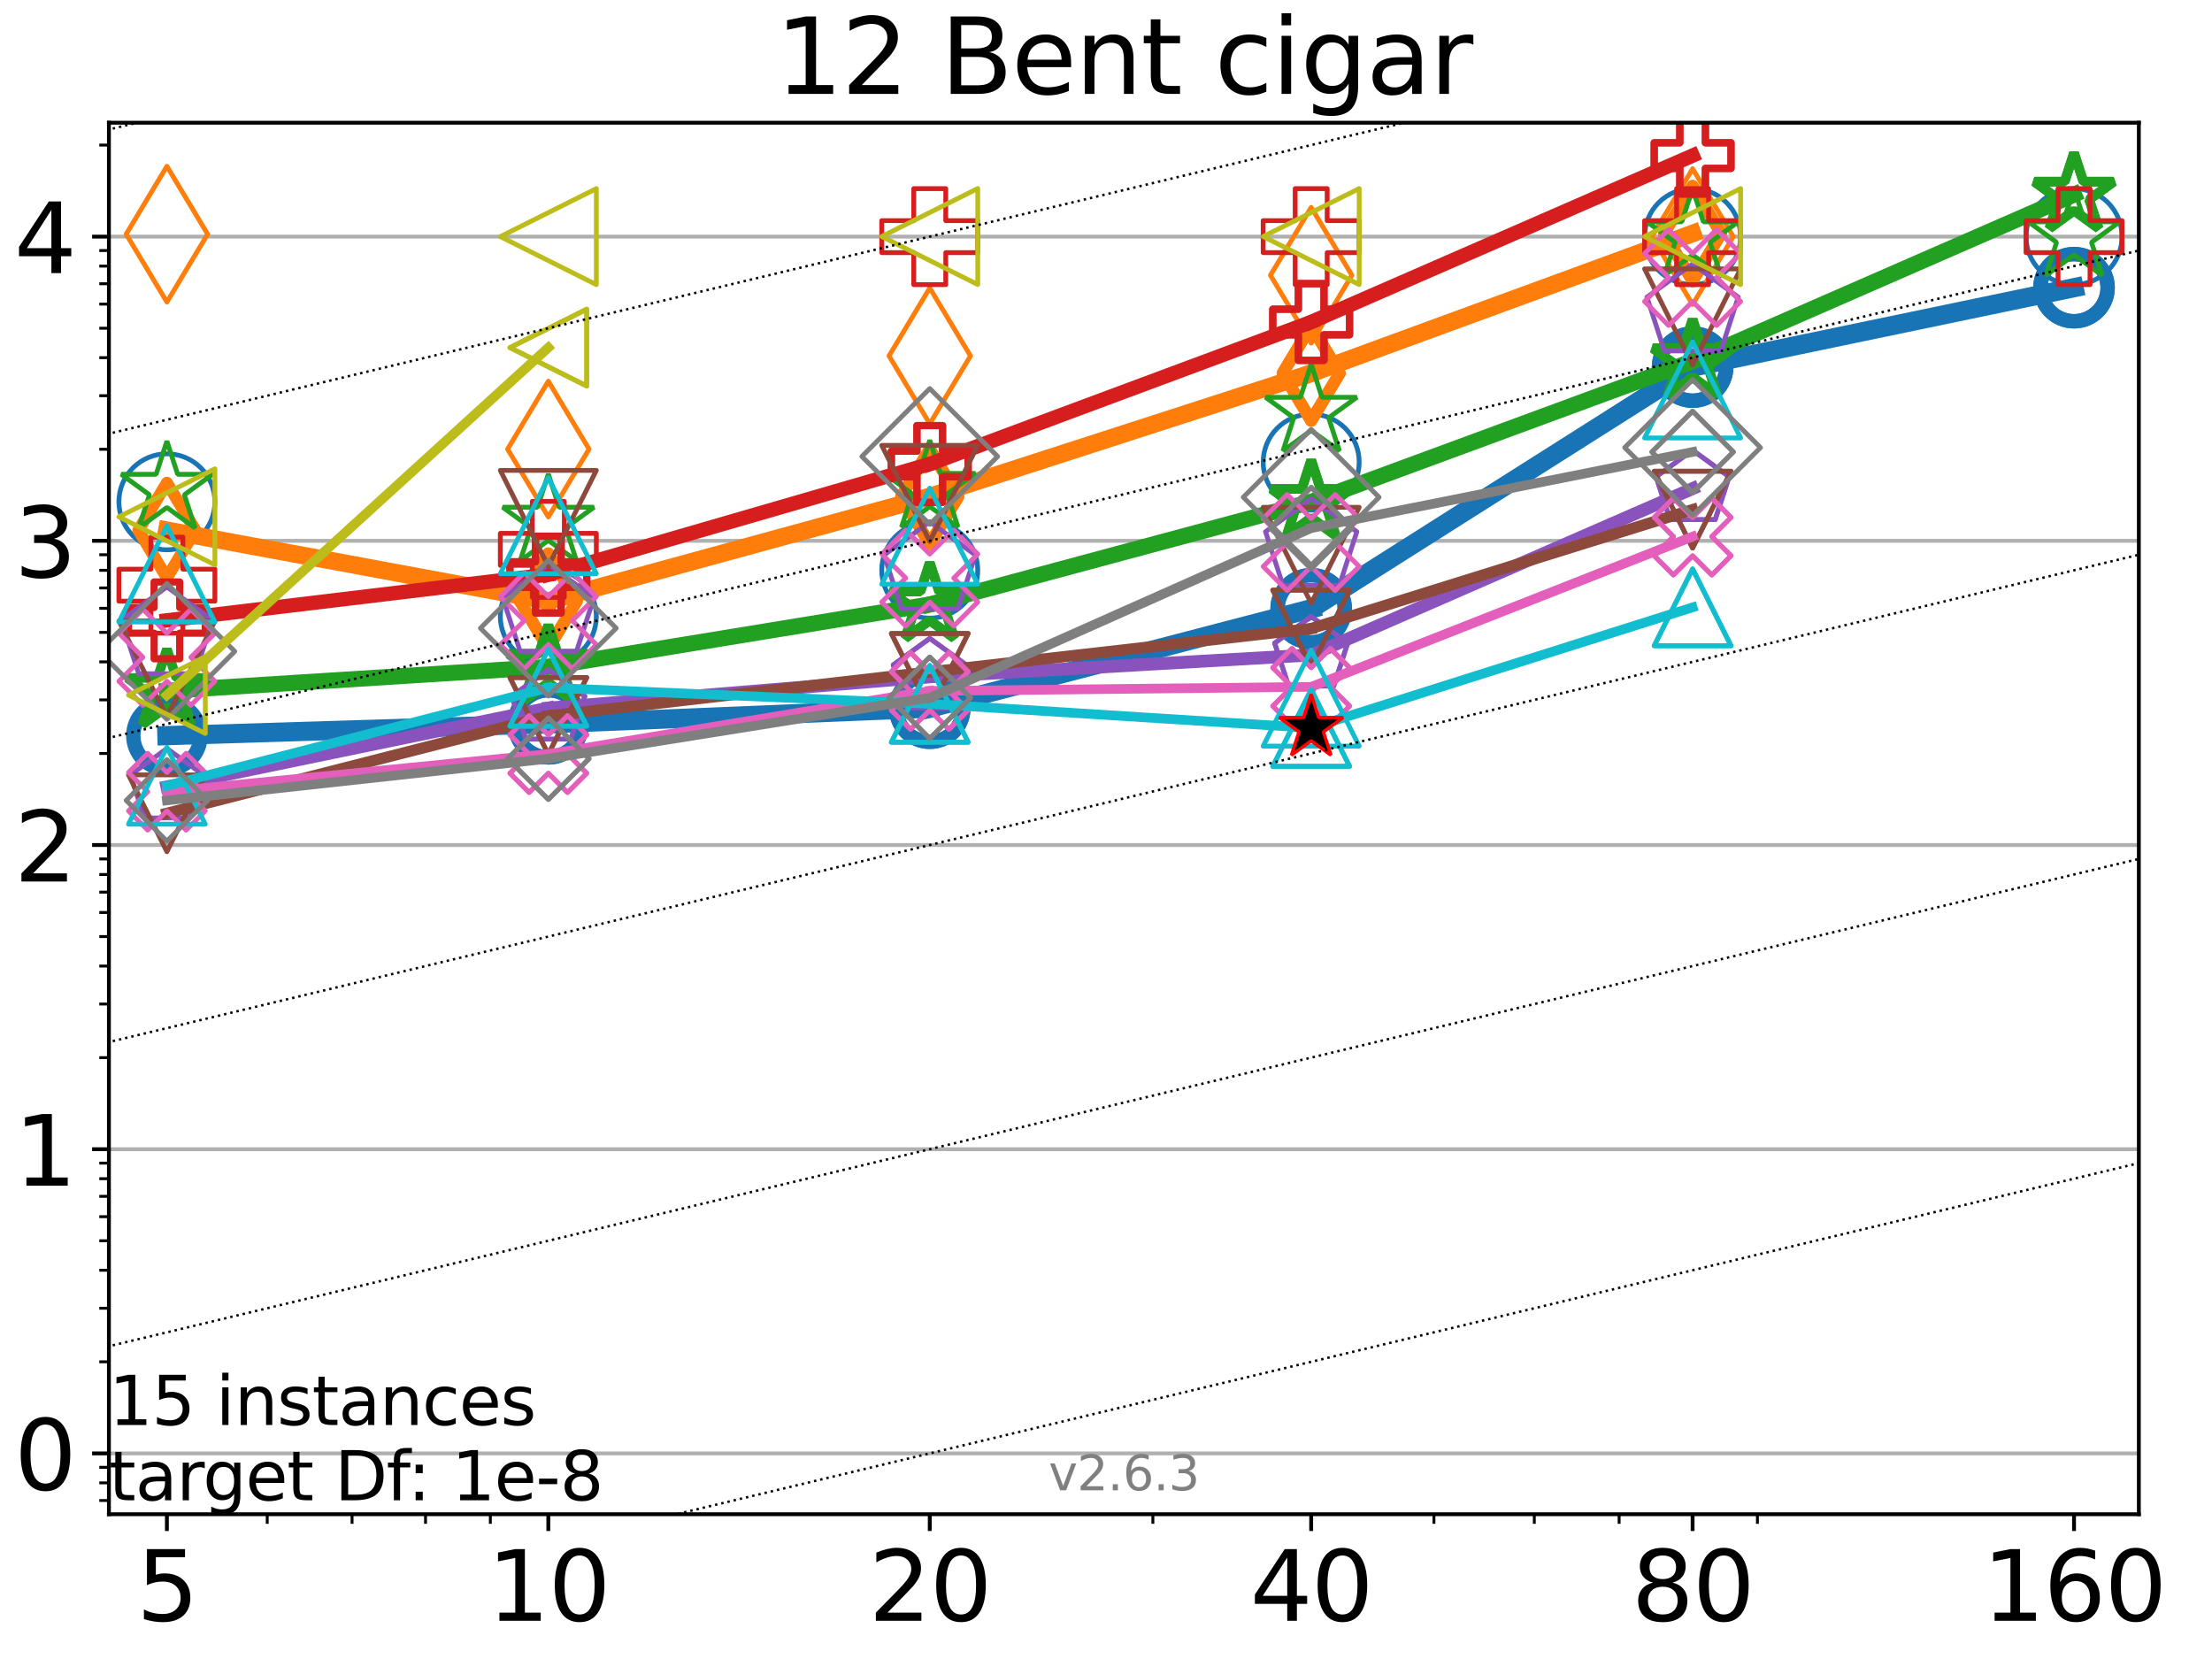 <?xml version="1.0" encoding="utf-8" standalone="no"?>
<!DOCTYPE svg PUBLIC "-//W3C//DTD SVG 1.1//EN"
  "http://www.w3.org/Graphics/SVG/1.1/DTD/svg11.dtd">
<svg height="345.6pt" version="1.1" viewBox="0 0 460.8 345.6" width="460.8pt" xmlns="http://www.w3.org/2000/svg" xmlns:xlink="http://www.w3.org/1999/xlink">
 <defs>
  <style type="text/css">*{stroke-linecap:butt;stroke-linejoin:round;}</style>
 </defs>
 <g id="figure_1">
  <g id="patch_1">
   <path d="M 0 345.6 
L 460.8 345.6 
L 460.8 0 
L 0 0 
z
" style="fill:#ffffff;"/>
  </g>
  <g id="axes_1">
   <g id="patch_2">
    <path d="M 22.69 315.44 
L 445.56 315.44 
L 445.56 25.56 
L 22.69 25.56 
z
" style="fill:#ffffff;"/>
   </g>
   <g id="matplotlib.axis_1">
    <g id="xtick_1">
     <g id="line2d_1">
      <defs>
       <path d="M 0 0 
L 0 3.5 
" id="m773ee3347d" style="stroke:#000000;stroke-width:0.8;"/>
      </defs>
      <g>
       <use style="stroke:#000000;stroke-width:0.8;" x="34.768" xlink:href="#m773ee3347d" y="315.44"/>
      </g>
     </g>
     <g id="text_1">
      <!-- 5 -->
      <g transform="translate(28.405 337.637)scale(0.2 -0.2)">
       <defs>
        <path d="M 691 4666 
L 3169 4666 
L 3169 4134 
L 1269 4134 
L 1269 2991 
Q 1406 3038 1543 3061 
Q 1681 3084 1819 3084 
Q 2600 3084 3056 2656 
Q 3513 2228 3513 1497 
Q 3513 744 3044 326 
Q 2575 -91 1722 -91 
Q 1428 -91 1123 -41 
Q 819 9 494 109 
L 494 744 
Q 775 591 1075 516 
Q 1375 441 1709 441 
Q 2250 441 2565 725 
Q 2881 1009 2881 1497 
Q 2881 1984 2565 2268 
Q 2250 2553 1709 2553 
Q 1456 2553 1204 2497 
Q 953 2441 691 2322 
L 691 4666 
z
" id="DejaVuSans-35" transform="scale(0.016)"/>
       </defs>
       <use xlink:href="#DejaVuSans-35"/>
      </g>
     </g>
    </g>
    <g id="xtick_2">
     <g id="line2d_2">
      <g>
       <use style="stroke:#000000;stroke-width:0.8;" x="114.226" xlink:href="#m773ee3347d" y="315.44"/>
      </g>
     </g>
     <g id="text_2">
      <!-- 10 -->
      <g transform="translate(101.501 337.637)scale(0.2 -0.2)">
       <defs>
        <path d="M 794 531 
L 1825 531 
L 1825 4091 
L 703 3866 
L 703 4441 
L 1819 4666 
L 2450 4666 
L 2450 531 
L 3481 531 
L 3481 0 
L 794 0 
L 794 531 
z
" id="DejaVuSans-31" transform="scale(0.016)"/>
        <path d="M 2034 4250 
Q 1547 4250 1301 3770 
Q 1056 3291 1056 2328 
Q 1056 1369 1301 889 
Q 1547 409 2034 409 
Q 2525 409 2770 889 
Q 3016 1369 3016 2328 
Q 3016 3291 2770 3770 
Q 2525 4250 2034 4250 
z
M 2034 4750 
Q 2819 4750 3233 4129 
Q 3647 3509 3647 2328 
Q 3647 1150 3233 529 
Q 2819 -91 2034 -91 
Q 1250 -91 836 529 
Q 422 1150 422 2328 
Q 422 3509 836 4129 
Q 1250 4750 2034 4750 
z
" id="DejaVuSans-30" transform="scale(0.016)"/>
       </defs>
       <use xlink:href="#DejaVuSans-31"/>
       <use x="63.623" xlink:href="#DejaVuSans-30"/>
      </g>
     </g>
    </g>
    <g id="xtick_3">
     <g id="line2d_3">
      <g>
       <use style="stroke:#000000;stroke-width:0.8;" x="193.684" xlink:href="#m773ee3347d" y="315.44"/>
      </g>
     </g>
     <g id="text_3">
      <!-- 20 -->
      <g transform="translate(180.959 337.637)scale(0.2 -0.2)">
       <defs>
        <path d="M 1228 531 
L 3431 531 
L 3431 0 
L 469 0 
L 469 531 
Q 828 903 1448 1529 
Q 2069 2156 2228 2338 
Q 2531 2678 2651 2914 
Q 2772 3150 2772 3378 
Q 2772 3750 2511 3984 
Q 2250 4219 1831 4219 
Q 1534 4219 1204 4116 
Q 875 4013 500 3803 
L 500 4441 
Q 881 4594 1212 4672 
Q 1544 4750 1819 4750 
Q 2544 4750 2975 4387 
Q 3406 4025 3406 3419 
Q 3406 3131 3298 2873 
Q 3191 2616 2906 2266 
Q 2828 2175 2409 1742 
Q 1991 1309 1228 531 
z
" id="DejaVuSans-32" transform="scale(0.016)"/>
       </defs>
       <use xlink:href="#DejaVuSans-32"/>
       <use x="63.623" xlink:href="#DejaVuSans-30"/>
      </g>
     </g>
    </g>
    <g id="xtick_4">
     <g id="line2d_4">
      <g>
       <use style="stroke:#000000;stroke-width:0.8;" x="273.142" xlink:href="#m773ee3347d" y="315.44"/>
      </g>
     </g>
     <g id="text_4">
      <!-- 40 -->
      <g transform="translate(260.417 337.637)scale(0.2 -0.2)">
       <defs>
        <path d="M 2419 4116 
L 825 1625 
L 2419 1625 
L 2419 4116 
z
M 2253 4666 
L 3047 4666 
L 3047 1625 
L 3713 1625 
L 3713 1100 
L 3047 1100 
L 3047 0 
L 2419 0 
L 2419 1100 
L 313 1100 
L 313 1709 
L 2253 4666 
z
" id="DejaVuSans-34" transform="scale(0.016)"/>
       </defs>
       <use xlink:href="#DejaVuSans-34"/>
       <use x="63.623" xlink:href="#DejaVuSans-30"/>
      </g>
     </g>
    </g>
    <g id="xtick_5">
     <g id="line2d_5">
      <g>
       <use style="stroke:#000000;stroke-width:0.8;" x="352.6" xlink:href="#m773ee3347d" y="315.44"/>
      </g>
     </g>
     <g id="text_5">
      <!-- 80 -->
      <g transform="translate(339.875 337.637)scale(0.2 -0.2)">
       <defs>
        <path d="M 2034 2216 
Q 1584 2216 1326 1975 
Q 1069 1734 1069 1313 
Q 1069 891 1326 650 
Q 1584 409 2034 409 
Q 2484 409 2743 651 
Q 3003 894 3003 1313 
Q 3003 1734 2745 1975 
Q 2488 2216 2034 2216 
z
M 1403 2484 
Q 997 2584 770 2862 
Q 544 3141 544 3541 
Q 544 4100 942 4425 
Q 1341 4750 2034 4750 
Q 2731 4750 3128 4425 
Q 3525 4100 3525 3541 
Q 3525 3141 3298 2862 
Q 3072 2584 2669 2484 
Q 3125 2378 3379 2068 
Q 3634 1759 3634 1313 
Q 3634 634 3220 271 
Q 2806 -91 2034 -91 
Q 1263 -91 848 271 
Q 434 634 434 1313 
Q 434 1759 690 2068 
Q 947 2378 1403 2484 
z
M 1172 3481 
Q 1172 3119 1398 2916 
Q 1625 2713 2034 2713 
Q 2441 2713 2670 2916 
Q 2900 3119 2900 3481 
Q 2900 3844 2670 4047 
Q 2441 4250 2034 4250 
Q 1625 4250 1398 4047 
Q 1172 3844 1172 3481 
z
" id="DejaVuSans-38" transform="scale(0.016)"/>
       </defs>
       <use xlink:href="#DejaVuSans-38"/>
       <use x="63.623" xlink:href="#DejaVuSans-30"/>
      </g>
     </g>
    </g>
    <g id="xtick_6">
     <g id="line2d_6">
      <g>
       <use style="stroke:#000000;stroke-width:0.8;" x="432.058" xlink:href="#m773ee3347d" y="315.44"/>
      </g>
     </g>
     <g id="text_6">
      <!-- 160 -->
      <g transform="translate(412.97 337.637)scale(0.2 -0.2)">
       <defs>
        <path d="M 2113 2584 
Q 1688 2584 1439 2293 
Q 1191 2003 1191 1497 
Q 1191 994 1439 701 
Q 1688 409 2113 409 
Q 2538 409 2786 701 
Q 3034 994 3034 1497 
Q 3034 2003 2786 2293 
Q 2538 2584 2113 2584 
z
M 3366 4563 
L 3366 3988 
Q 3128 4100 2886 4159 
Q 2644 4219 2406 4219 
Q 1781 4219 1451 3797 
Q 1122 3375 1075 2522 
Q 1259 2794 1537 2939 
Q 1816 3084 2150 3084 
Q 2853 3084 3261 2657 
Q 3669 2231 3669 1497 
Q 3669 778 3244 343 
Q 2819 -91 2113 -91 
Q 1303 -91 875 529 
Q 447 1150 447 2328 
Q 447 3434 972 4092 
Q 1497 4750 2381 4750 
Q 2619 4750 2861 4703 
Q 3103 4656 3366 4563 
z
" id="DejaVuSans-36" transform="scale(0.016)"/>
       </defs>
       <use xlink:href="#DejaVuSans-31"/>
       <use x="63.623" xlink:href="#DejaVuSans-36"/>
       <use x="127.246" xlink:href="#DejaVuSans-30"/>
      </g>
     </g>
    </g>
    <g id="xtick_7">
     <g id="line2d_7">
      <defs>
       <path d="M 0 0 
L 0 2 
" id="mad4d0d9441" style="stroke:#000000;stroke-width:0.6;"/>
      </defs>
      <g>
       <use style="stroke:#000000;stroke-width:0.6;" x="55.668" xlink:href="#mad4d0d9441" y="315.44"/>
      </g>
     </g>
    </g>
    <g id="xtick_8">
     <g id="line2d_8">
      <g>
       <use style="stroke:#000000;stroke-width:0.6;" x="73.339" xlink:href="#mad4d0d9441" y="315.44"/>
      </g>
     </g>
    </g>
    <g id="xtick_9">
     <g id="line2d_9">
      <g>
       <use style="stroke:#000000;stroke-width:0.6;" x="88.646" xlink:href="#mad4d0d9441" y="315.44"/>
      </g>
     </g>
    </g>
    <g id="xtick_10">
     <g id="line2d_10">
      <g>
       <use style="stroke:#000000;stroke-width:0.6;" x="102.148" xlink:href="#mad4d0d9441" y="315.44"/>
      </g>
     </g>
    </g>
    <g id="xtick_11">
     <g id="line2d_11">
      <g>
       <use style="stroke:#000000;stroke-width:0.6;" x="240.164" xlink:href="#mad4d0d9441" y="315.44"/>
      </g>
     </g>
    </g>
    <g id="xtick_12">
     <g id="line2d_12">
      <g>
       <use style="stroke:#000000;stroke-width:0.6;" x="298.721" xlink:href="#mad4d0d9441" y="315.44"/>
      </g>
     </g>
    </g>
    <g id="xtick_13">
     <g id="line2d_13">
      <g>
       <use style="stroke:#000000;stroke-width:0.6;" x="319.622" xlink:href="#mad4d0d9441" y="315.44"/>
      </g>
     </g>
    </g>
    <g id="xtick_14">
     <g id="line2d_14">
      <g>
       <use style="stroke:#000000;stroke-width:0.6;" x="337.293" xlink:href="#mad4d0d9441" y="315.44"/>
      </g>
     </g>
    </g>
    <g id="xtick_15">
     <g id="line2d_15">
      <g>
       <use style="stroke:#000000;stroke-width:0.6;" x="366.102" xlink:href="#mad4d0d9441" y="315.44"/>
      </g>
     </g>
    </g>
   </g>
   <g id="matplotlib.axis_2">
    <g id="ytick_1">
     <g id="line2d_16">
      <path clip-path="url(#p66f41b1b69)" d="M 22.69 302.767 
L 445.56 302.767 
" style="fill:none;stroke:#b0b0b0;stroke-linecap:square;stroke-width:0.8;"/>
     </g>
     <g id="line2d_17">
      <defs>
       <path d="M 0 0 
L -3.5 0 
" id="mb770fa45af" style="stroke:#000000;stroke-width:0.8;"/>
      </defs>
      <g>
       <use style="stroke:#000000;stroke-width:0.8;" x="22.69" xlink:href="#mb770fa45af" y="302.767"/>
      </g>
     </g>
     <g id="text_7">
      <!-- 0 -->
      <g transform="translate(2.965 310.365)scale(0.2 -0.2)">
       <use xlink:href="#DejaVuSans-30"/>
      </g>
     </g>
    </g>
    <g id="ytick_2">
     <g id="line2d_18">
      <path clip-path="url(#p66f41b1b69)" d="M 22.69 239.399 
L 445.56 239.399 
" style="fill:none;stroke:#b0b0b0;stroke-linecap:square;stroke-width:0.8;"/>
     </g>
     <g id="line2d_19">
      <g>
       <use style="stroke:#000000;stroke-width:0.8;" x="22.69" xlink:href="#mb770fa45af" y="239.399"/>
      </g>
     </g>
     <g id="text_8">
      <!-- 1 -->
      <g transform="translate(2.965 246.997)scale(0.2 -0.2)">
       <use xlink:href="#DejaVuSans-31"/>
      </g>
     </g>
    </g>
    <g id="ytick_3">
     <g id="line2d_20">
      <path clip-path="url(#p66f41b1b69)" d="M 22.69 176.032 
L 445.56 176.032 
" style="fill:none;stroke:#b0b0b0;stroke-linecap:square;stroke-width:0.8;"/>
     </g>
     <g id="line2d_21">
      <g>
       <use style="stroke:#000000;stroke-width:0.8;" x="22.69" xlink:href="#mb770fa45af" y="176.032"/>
      </g>
     </g>
     <g id="text_9">
      <!-- 2 -->
      <g transform="translate(2.965 183.63)scale(0.2 -0.2)">
       <use xlink:href="#DejaVuSans-32"/>
      </g>
     </g>
    </g>
    <g id="ytick_4">
     <g id="line2d_22">
      <path clip-path="url(#p66f41b1b69)" d="M 22.69 112.664 
L 445.56 112.664 
" style="fill:none;stroke:#b0b0b0;stroke-linecap:square;stroke-width:0.8;"/>
     </g>
     <g id="line2d_23">
      <g>
       <use style="stroke:#000000;stroke-width:0.8;" x="22.69" xlink:href="#mb770fa45af" y="112.664"/>
      </g>
     </g>
     <g id="text_10">
      <!-- 3 -->
      <g transform="translate(2.965 120.263)scale(0.2 -0.2)">
       <defs>
        <path d="M 2597 2516 
Q 3050 2419 3304 2112 
Q 3559 1806 3559 1356 
Q 3559 666 3084 287 
Q 2609 -91 1734 -91 
Q 1441 -91 1130 -33 
Q 819 25 488 141 
L 488 750 
Q 750 597 1062 519 
Q 1375 441 1716 441 
Q 2309 441 2620 675 
Q 2931 909 2931 1356 
Q 2931 1769 2642 2001 
Q 2353 2234 1838 2234 
L 1294 2234 
L 1294 2753 
L 1863 2753 
Q 2328 2753 2575 2939 
Q 2822 3125 2822 3475 
Q 2822 3834 2567 4026 
Q 2313 4219 1838 4219 
Q 1578 4219 1281 4162 
Q 984 4106 628 3988 
L 628 4550 
Q 988 4650 1302 4700 
Q 1616 4750 1894 4750 
Q 2613 4750 3031 4423 
Q 3450 4097 3450 3541 
Q 3450 3153 3228 2886 
Q 3006 2619 2597 2516 
z
" id="DejaVuSans-33" transform="scale(0.016)"/>
       </defs>
       <use xlink:href="#DejaVuSans-33"/>
      </g>
     </g>
    </g>
    <g id="ytick_5">
     <g id="line2d_24">
      <path clip-path="url(#p66f41b1b69)" d="M 22.69 49.297 
L 445.56 49.297 
" style="fill:none;stroke:#b0b0b0;stroke-linecap:square;stroke-width:0.8;"/>
     </g>
     <g id="line2d_25">
      <g>
       <use style="stroke:#000000;stroke-width:0.8;" x="22.69" xlink:href="#mb770fa45af" y="49.297"/>
      </g>
     </g>
     <g id="text_11">
      <!-- 4 -->
      <g transform="translate(2.965 56.895)scale(0.2 -0.2)">
       <use xlink:href="#DejaVuSans-34"/>
      </g>
     </g>
    </g>
    <g id="ytick_6">
     <g id="line2d_26">
      <defs>
       <path d="M 0 0 
L -2 0 
" id="me10a61e441" style="stroke:#000000;stroke-width:0.6;"/>
      </defs>
      <g>
       <use style="stroke:#000000;stroke-width:0.6;" x="22.69" xlink:href="#me10a61e441" y="312.582"/>
      </g>
     </g>
    </g>
    <g id="ytick_7">
     <g id="line2d_27">
      <g>
       <use style="stroke:#000000;stroke-width:0.6;" x="22.69" xlink:href="#me10a61e441" y="308.907"/>
      </g>
     </g>
    </g>
    <g id="ytick_8">
     <g id="line2d_28">
      <g>
       <use style="stroke:#000000;stroke-width:0.6;" x="22.69" xlink:href="#me10a61e441" y="305.666"/>
      </g>
     </g>
    </g>
    <g id="ytick_9">
     <g id="line2d_29">
      <g>
       <use style="stroke:#000000;stroke-width:0.6;" x="22.69" xlink:href="#me10a61e441" y="283.691"/>
      </g>
     </g>
    </g>
    <g id="ytick_10">
     <g id="line2d_30">
      <g>
       <use style="stroke:#000000;stroke-width:0.6;" x="22.69" xlink:href="#me10a61e441" y="272.533"/>
      </g>
     </g>
    </g>
    <g id="ytick_11">
     <g id="line2d_31">
      <g>
       <use style="stroke:#000000;stroke-width:0.6;" x="22.69" xlink:href="#me10a61e441" y="264.615"/>
      </g>
     </g>
    </g>
    <g id="ytick_12">
     <g id="line2d_32">
      <g>
       <use style="stroke:#000000;stroke-width:0.6;" x="22.69" xlink:href="#me10a61e441" y="258.475"/>
      </g>
     </g>
    </g>
    <g id="ytick_13">
     <g id="line2d_33">
      <g>
       <use style="stroke:#000000;stroke-width:0.6;" x="22.69" xlink:href="#me10a61e441" y="253.457"/>
      </g>
     </g>
    </g>
    <g id="ytick_14">
     <g id="line2d_34">
      <g>
       <use style="stroke:#000000;stroke-width:0.6;" x="22.69" xlink:href="#me10a61e441" y="249.215"/>
      </g>
     </g>
    </g>
    <g id="ytick_15">
     <g id="line2d_35">
      <g>
       <use style="stroke:#000000;stroke-width:0.6;" x="22.69" xlink:href="#me10a61e441" y="245.54"/>
      </g>
     </g>
    </g>
    <g id="ytick_16">
     <g id="line2d_36">
      <g>
       <use style="stroke:#000000;stroke-width:0.6;" x="22.69" xlink:href="#me10a61e441" y="242.299"/>
      </g>
     </g>
    </g>
    <g id="ytick_17">
     <g id="line2d_37">
      <g>
       <use style="stroke:#000000;stroke-width:0.6;" x="22.69" xlink:href="#me10a61e441" y="220.324"/>
      </g>
     </g>
    </g>
    <g id="ytick_18">
     <g id="line2d_38">
      <g>
       <use style="stroke:#000000;stroke-width:0.6;" x="22.69" xlink:href="#me10a61e441" y="209.165"/>
      </g>
     </g>
    </g>
    <g id="ytick_19">
     <g id="line2d_39">
      <g>
       <use style="stroke:#000000;stroke-width:0.6;" x="22.69" xlink:href="#me10a61e441" y="201.248"/>
      </g>
     </g>
    </g>
    <g id="ytick_20">
     <g id="line2d_40">
      <g>
       <use style="stroke:#000000;stroke-width:0.6;" x="22.69" xlink:href="#me10a61e441" y="195.107"/>
      </g>
     </g>
    </g>
    <g id="ytick_21">
     <g id="line2d_41">
      <g>
       <use style="stroke:#000000;stroke-width:0.6;" x="22.69" xlink:href="#me10a61e441" y="190.09"/>
      </g>
     </g>
    </g>
    <g id="ytick_22">
     <g id="line2d_42">
      <g>
       <use style="stroke:#000000;stroke-width:0.6;" x="22.69" xlink:href="#me10a61e441" y="185.847"/>
      </g>
     </g>
    </g>
    <g id="ytick_23">
     <g id="line2d_43">
      <g>
       <use style="stroke:#000000;stroke-width:0.6;" x="22.69" xlink:href="#me10a61e441" y="182.172"/>
      </g>
     </g>
    </g>
    <g id="ytick_24">
     <g id="line2d_44">
      <g>
       <use style="stroke:#000000;stroke-width:0.6;" x="22.69" xlink:href="#me10a61e441" y="178.931"/>
      </g>
     </g>
    </g>
    <g id="ytick_25">
     <g id="line2d_45">
      <g>
       <use style="stroke:#000000;stroke-width:0.6;" x="22.69" xlink:href="#me10a61e441" y="156.956"/>
      </g>
     </g>
    </g>
    <g id="ytick_26">
     <g id="line2d_46">
      <g>
       <use style="stroke:#000000;stroke-width:0.6;" x="22.69" xlink:href="#me10a61e441" y="145.798"/>
      </g>
     </g>
    </g>
    <g id="ytick_27">
     <g id="line2d_47">
      <g>
       <use style="stroke:#000000;stroke-width:0.6;" x="22.69" xlink:href="#me10a61e441" y="137.881"/>
      </g>
     </g>
    </g>
    <g id="ytick_28">
     <g id="line2d_48">
      <g>
       <use style="stroke:#000000;stroke-width:0.6;" x="22.69" xlink:href="#me10a61e441" y="131.74"/>
      </g>
     </g>
    </g>
    <g id="ytick_29">
     <g id="line2d_49">
      <g>
       <use style="stroke:#000000;stroke-width:0.6;" x="22.69" xlink:href="#me10a61e441" y="126.722"/>
      </g>
     </g>
    </g>
    <g id="ytick_30">
     <g id="line2d_50">
      <g>
       <use style="stroke:#000000;stroke-width:0.6;" x="22.69" xlink:href="#me10a61e441" y="122.48"/>
      </g>
     </g>
    </g>
    <g id="ytick_31">
     <g id="line2d_51">
      <g>
       <use style="stroke:#000000;stroke-width:0.6;" x="22.69" xlink:href="#me10a61e441" y="118.805"/>
      </g>
     </g>
    </g>
    <g id="ytick_32">
     <g id="line2d_52">
      <g>
       <use style="stroke:#000000;stroke-width:0.6;" x="22.69" xlink:href="#me10a61e441" y="115.564"/>
      </g>
     </g>
    </g>
    <g id="ytick_33">
     <g id="line2d_53">
      <g>
       <use style="stroke:#000000;stroke-width:0.6;" x="22.69" xlink:href="#me10a61e441" y="93.589"/>
      </g>
     </g>
    </g>
    <g id="ytick_34">
     <g id="line2d_54">
      <g>
       <use style="stroke:#000000;stroke-width:0.6;" x="22.69" xlink:href="#me10a61e441" y="82.43"/>
      </g>
     </g>
    </g>
    <g id="ytick_35">
     <g id="line2d_55">
      <g>
       <use style="stroke:#000000;stroke-width:0.6;" x="22.69" xlink:href="#me10a61e441" y="74.513"/>
      </g>
     </g>
    </g>
    <g id="ytick_36">
     <g id="line2d_56">
      <g>
       <use style="stroke:#000000;stroke-width:0.6;" x="22.69" xlink:href="#me10a61e441" y="68.372"/>
      </g>
     </g>
    </g>
    <g id="ytick_37">
     <g id="line2d_57">
      <g>
       <use style="stroke:#000000;stroke-width:0.6;" x="22.69" xlink:href="#me10a61e441" y="63.355"/>
      </g>
     </g>
    </g>
    <g id="ytick_38">
     <g id="line2d_58">
      <g>
       <use style="stroke:#000000;stroke-width:0.6;" x="22.69" xlink:href="#me10a61e441" y="59.112"/>
      </g>
     </g>
    </g>
    <g id="ytick_39">
     <g id="line2d_59">
      <g>
       <use style="stroke:#000000;stroke-width:0.6;" x="22.69" xlink:href="#me10a61e441" y="55.438"/>
      </g>
     </g>
    </g>
    <g id="ytick_40">
     <g id="line2d_60">
      <g>
       <use style="stroke:#000000;stroke-width:0.6;" x="22.69" xlink:href="#me10a61e441" y="52.196"/>
      </g>
     </g>
    </g>
    <g id="ytick_41">
     <g id="line2d_61">
      <g>
       <use style="stroke:#000000;stroke-width:0.6;" x="22.69" xlink:href="#me10a61e441" y="30.221"/>
      </g>
     </g>
    </g>
   </g>
   <g id="line2d_62">
    <path clip-path="url(#p66f41b1b69)" d="M 34.768 153.244 
L 114.226 150.781 
" style="fill:none;stroke:#1874b4;stroke-linecap:square;stroke-width:4;"/>
    <defs>
     <path d="M 0 7 
C 1.856 7 3.637 6.262 4.95 4.95 
C 6.262 3.637 7 1.856 7 0 
C 7 -1.856 6.262 -3.637 4.95 -4.95 
C 3.637 -6.262 1.856 -7 0 -7 
C -1.856 -7 -3.637 -6.262 -4.95 -4.95 
C -6.262 -3.637 -7 -1.856 -7 0 
C -7 1.856 -6.262 3.637 -4.95 4.95 
C -3.637 6.262 -1.856 7 0 7 
z
" id="mb0f9849546" style="stroke:#1874b4;stroke-width:3;"/>
    </defs>
    <g clip-path="url(#p66f41b1b69)">
     <use style="fill-opacity:0;stroke:#1874b4;stroke-width:3;" x="34.768" xlink:href="#mb0f9849546" y="153.244"/>
     <use style="fill-opacity:0;stroke:#1874b4;stroke-width:3;" x="114.226" xlink:href="#mb0f9849546" y="150.781"/>
    </g>
   </g>
   <g id="line2d_63">
    <path clip-path="url(#p66f41b1b69)" d="M 114.226 150.781 
L 193.684 147.526 
" style="fill:none;stroke:#1874b4;stroke-linecap:square;stroke-width:4;"/>
    <g clip-path="url(#p66f41b1b69)">
     <use style="fill-opacity:0;stroke:#1874b4;stroke-width:3;" x="114.226" xlink:href="#mb0f9849546" y="150.781"/>
     <use style="fill-opacity:0;stroke:#1874b4;stroke-width:3;" x="193.684" xlink:href="#mb0f9849546" y="147.526"/>
    </g>
   </g>
   <g id="line2d_64">
    <path clip-path="url(#p66f41b1b69)" d="M 193.684 147.526 
L 273.142 126.813 
" style="fill:none;stroke:#1874b4;stroke-linecap:square;stroke-width:4;"/>
    <g clip-path="url(#p66f41b1b69)">
     <use style="fill-opacity:0;stroke:#1874b4;stroke-width:3;" x="193.684" xlink:href="#mb0f9849546" y="147.526"/>
     <use style="fill-opacity:0;stroke:#1874b4;stroke-width:3;" x="273.142" xlink:href="#mb0f9849546" y="126.813"/>
    </g>
   </g>
   <g id="line2d_65">
    <path clip-path="url(#p66f41b1b69)" d="M 273.142 126.813 
L 352.6 76.477 
" style="fill:none;stroke:#1874b4;stroke-linecap:square;stroke-width:4;"/>
    <g clip-path="url(#p66f41b1b69)">
     <use style="fill-opacity:0;stroke:#1874b4;stroke-width:3;" x="273.142" xlink:href="#mb0f9849546" y="126.813"/>
     <use style="fill-opacity:0;stroke:#1874b4;stroke-width:3;" x="352.6" xlink:href="#mb0f9849546" y="76.477"/>
    </g>
   </g>
   <g id="line2d_66">
    <path clip-path="url(#p66f41b1b69)" d="M 352.6 76.477 
L 432.058 59.927 
" style="fill:none;stroke:#1874b4;stroke-linecap:square;stroke-width:4;"/>
    <g clip-path="url(#p66f41b1b69)">
     <use style="fill-opacity:0;stroke:#1874b4;stroke-width:3;" x="352.6" xlink:href="#mb0f9849546" y="76.477"/>
     <use style="fill-opacity:0;stroke:#1874b4;stroke-width:3;" x="432.058" xlink:href="#mb0f9849546" y="59.927"/>
    </g>
   </g>
   <g id="line2d_67">
    <path clip-path="url(#p66f41b1b69)" d="M 432.058 59.927 
" style="fill:none;stroke:#1874b4;stroke-linecap:square;stroke-width:4;"/>
    <g clip-path="url(#p66f41b1b69)">
     <use style="fill-opacity:0;stroke:#1874b4;stroke-width:3;" x="432.058" xlink:href="#mb0f9849546" y="59.927"/>
    </g>
   </g>
   <g id="line2d_68"/>
   <g id="line2d_69">
    <defs>
     <path d="M 0 10 
C 2.652 10 5.196 8.946 7.071 7.071 
C 8.946 5.196 10 2.652 10 0 
C 10 -2.652 8.946 -5.196 7.071 -7.071 
C 5.196 -8.946 2.652 -10 0 -10 
C -2.652 -10 -5.196 -8.946 -7.071 -7.071 
C -8.946 -5.196 -10 -2.652 -10 0 
C -10 2.652 -8.946 5.196 -7.071 7.071 
C -5.196 8.946 -2.652 10 0 10 
z
" id="m88f1611b00" style="stroke:#1874b4;"/>
    </defs>
    <g clip-path="url(#p66f41b1b69)">
     <use style="fill-opacity:0;stroke:#1874b4;" x="34.768" xlink:href="#m88f1611b00" y="104.536"/>
     <use style="fill-opacity:0;stroke:#1874b4;" x="114.226" xlink:href="#m88f1611b00" y="128.396"/>
     <use style="fill-opacity:0;stroke:#1874b4;" x="193.684" xlink:href="#m88f1611b00" y="118.771"/>
     <use style="fill-opacity:0;stroke:#1874b4;" x="273.142" xlink:href="#m88f1611b00" y="96.271"/>
     <use style="fill-opacity:0;stroke:#1874b4;" x="352.6" xlink:href="#m88f1611b00" y="49.286"/>
     <use style="fill-opacity:0;stroke:#1874b4;" x="432.058" xlink:href="#m88f1611b00" y="49.286"/>
    </g>
   </g>
   <g id="line2d_70">
    <path clip-path="url(#p66f41b1b69)" d="M 34.768 110.468 
L 114.226 125.193 
" style="fill:none;stroke:#ff7d0b;stroke-linecap:square;stroke-width:3.667;"/>
    <defs>
     <path d="M 0 9.899 
L 5.94 0 
L 0 -9.899 
L -5.94 0 
z
" id="mc95bc5fc25" style="stroke:#ff7d0b;stroke-linejoin:miter;stroke-width:2.5;"/>
    </defs>
    <g clip-path="url(#p66f41b1b69)">
     <use style="fill-opacity:0;stroke:#ff7d0b;stroke-linejoin:miter;stroke-width:2.5;" x="34.768" xlink:href="#mc95bc5fc25" y="110.468"/>
     <use style="fill-opacity:0;stroke:#ff7d0b;stroke-linejoin:miter;stroke-width:2.5;" x="114.226" xlink:href="#mc95bc5fc25" y="125.193"/>
    </g>
   </g>
   <g id="line2d_71">
    <path clip-path="url(#p66f41b1b69)" d="M 114.226 125.193 
L 193.684 103.442 
" style="fill:none;stroke:#ff7d0b;stroke-linecap:square;stroke-width:3.667;"/>
    <g clip-path="url(#p66f41b1b69)">
     <use style="fill-opacity:0;stroke:#ff7d0b;stroke-linejoin:miter;stroke-width:2.5;" x="114.226" xlink:href="#mc95bc5fc25" y="125.193"/>
     <use style="fill-opacity:0;stroke:#ff7d0b;stroke-linejoin:miter;stroke-width:2.5;" x="193.684" xlink:href="#mc95bc5fc25" y="103.442"/>
    </g>
   </g>
   <g id="line2d_72">
    <path clip-path="url(#p66f41b1b69)" d="M 193.684 103.442 
L 273.142 77.75 
" style="fill:none;stroke:#ff7d0b;stroke-linecap:square;stroke-width:3.667;"/>
    <g clip-path="url(#p66f41b1b69)">
     <use style="fill-opacity:0;stroke:#ff7d0b;stroke-linejoin:miter;stroke-width:2.5;" x="193.684" xlink:href="#mc95bc5fc25" y="103.442"/>
     <use style="fill-opacity:0;stroke:#ff7d0b;stroke-linejoin:miter;stroke-width:2.5;" x="273.142" xlink:href="#mc95bc5fc25" y="77.75"/>
    </g>
   </g>
   <g id="line2d_73">
    <path clip-path="url(#p66f41b1b69)" d="M 273.142 77.75 
L 352.6 48.631 
" style="fill:none;stroke:#ff7d0b;stroke-linecap:square;stroke-width:3.667;"/>
    <g clip-path="url(#p66f41b1b69)">
     <use style="fill-opacity:0;stroke:#ff7d0b;stroke-linejoin:miter;stroke-width:2.5;" x="273.142" xlink:href="#mc95bc5fc25" y="77.75"/>
     <use style="fill-opacity:0;stroke:#ff7d0b;stroke-linejoin:miter;stroke-width:2.5;" x="352.6" xlink:href="#mc95bc5fc25" y="48.631"/>
    </g>
   </g>
   <g id="line2d_74">
    <path clip-path="url(#p66f41b1b69)" d="M 352.6 48.631 
" style="fill:none;stroke:#ff7d0b;stroke-linecap:square;stroke-width:3.667;"/>
    <g clip-path="url(#p66f41b1b69)">
     <use style="fill-opacity:0;stroke:#ff7d0b;stroke-linejoin:miter;stroke-width:2.5;" x="352.6" xlink:href="#mc95bc5fc25" y="48.631"/>
    </g>
   </g>
   <g id="line2d_75"/>
   <g id="line2d_76">
    <defs>
     <path d="M 0 14.142 
L 8.485 0 
L 0 -14.142 
L -8.485 0 
z
" id="mec390b9c68" style="stroke:#ff7d0b;stroke-linejoin:miter;"/>
    </defs>
    <g clip-path="url(#p66f41b1b69)">
     <use style="fill-opacity:0;stroke:#ff7d0b;stroke-linejoin:miter;" x="34.768" xlink:href="#mec390b9c68" y="48.778"/>
     <use style="fill-opacity:0;stroke:#ff7d0b;stroke-linejoin:miter;" x="114.226" xlink:href="#mec390b9c68" y="93.554"/>
     <use style="fill-opacity:0;stroke:#ff7d0b;stroke-linejoin:miter;" x="193.684" xlink:href="#mec390b9c68" y="74.141"/>
     <use style="fill-opacity:0;stroke:#ff7d0b;stroke-linejoin:miter;" x="273.142" xlink:href="#mec390b9c68" y="57.342"/>
     <use style="fill-opacity:0;stroke:#ff7d0b;stroke-linejoin:miter;" x="352.6" xlink:href="#mec390b9c68" y="49.296"/>
    </g>
   </g>
   <g id="line2d_77">
    <path clip-path="url(#p66f41b1b69)" d="M 34.768 143.915 
L 114.226 138.917 
" style="fill:none;stroke:#22a022;stroke-linecap:square;stroke-width:3.333;"/>
    <defs>
     <path d="M 0 -8.7 
L -1.953 -2.688 
L -8.274 -2.688 
L -3.16 1.027 
L -5.114 7.038 
L -0 3.323 
L 5.114 7.038 
L 3.16 1.027 
L 8.274 -2.688 
L 1.953 -2.688 
z
" id="m2df3724b80" style="stroke:#22a022;stroke-linejoin:bevel;stroke-width:2;"/>
    </defs>
    <g clip-path="url(#p66f41b1b69)">
     <use style="fill-opacity:0;stroke:#22a022;stroke-linejoin:bevel;stroke-width:2;" x="34.768" xlink:href="#m2df3724b80" y="143.915"/>
     <use style="fill-opacity:0;stroke:#22a022;stroke-linejoin:bevel;stroke-width:2;" x="114.226" xlink:href="#m2df3724b80" y="138.917"/>
    </g>
   </g>
   <g id="line2d_78">
    <path clip-path="url(#p66f41b1b69)" d="M 114.226 138.917 
L 193.684 125.915 
" style="fill:none;stroke:#22a022;stroke-linecap:square;stroke-width:3.333;"/>
    <g clip-path="url(#p66f41b1b69)">
     <use style="fill-opacity:0;stroke:#22a022;stroke-linejoin:bevel;stroke-width:2;" x="114.226" xlink:href="#m2df3724b80" y="138.917"/>
     <use style="fill-opacity:0;stroke:#22a022;stroke-linejoin:bevel;stroke-width:2;" x="193.684" xlink:href="#m2df3724b80" y="125.915"/>
    </g>
   </g>
   <g id="line2d_79">
    <path clip-path="url(#p66f41b1b69)" d="M 193.684 125.915 
L 273.142 104.542 
" style="fill:none;stroke:#22a022;stroke-linecap:square;stroke-width:3.333;"/>
    <g clip-path="url(#p66f41b1b69)">
     <use style="fill-opacity:0;stroke:#22a022;stroke-linejoin:bevel;stroke-width:2;" x="193.684" xlink:href="#m2df3724b80" y="125.915"/>
     <use style="fill-opacity:0;stroke:#22a022;stroke-linejoin:bevel;stroke-width:2;" x="273.142" xlink:href="#m2df3724b80" y="104.542"/>
    </g>
   </g>
   <g id="line2d_80">
    <path clip-path="url(#p66f41b1b69)" d="M 273.142 104.542 
L 352.6 75.244 
" style="fill:none;stroke:#22a022;stroke-linecap:square;stroke-width:3.333;"/>
    <g clip-path="url(#p66f41b1b69)">
     <use style="fill-opacity:0;stroke:#22a022;stroke-linejoin:bevel;stroke-width:2;" x="273.142" xlink:href="#m2df3724b80" y="104.542"/>
     <use style="fill-opacity:0;stroke:#22a022;stroke-linejoin:bevel;stroke-width:2;" x="352.6" xlink:href="#m2df3724b80" y="75.244"/>
    </g>
   </g>
   <g id="line2d_81">
    <path clip-path="url(#p66f41b1b69)" d="M 352.6 75.244 
L 432.058 40.533 
" style="fill:none;stroke:#22a022;stroke-linecap:square;stroke-width:3.333;"/>
    <g clip-path="url(#p66f41b1b69)">
     <use style="fill-opacity:0;stroke:#22a022;stroke-linejoin:bevel;stroke-width:2;" x="352.6" xlink:href="#m2df3724b80" y="75.244"/>
     <use style="fill-opacity:0;stroke:#22a022;stroke-linejoin:bevel;stroke-width:2;" x="432.058" xlink:href="#m2df3724b80" y="40.533"/>
    </g>
   </g>
   <g id="line2d_82">
    <path clip-path="url(#p66f41b1b69)" d="M 432.058 40.533 
" style="fill:none;stroke:#22a022;stroke-linecap:square;stroke-width:3.333;"/>
    <g clip-path="url(#p66f41b1b69)">
     <use style="fill-opacity:0;stroke:#22a022;stroke-linejoin:bevel;stroke-width:2;" x="432.058" xlink:href="#m2df3724b80" y="40.533"/>
    </g>
   </g>
   <g id="line2d_83"/>
   <g id="line2d_84">
    <defs>
     <path d="M 0 -10 
L -2.245 -3.09 
L -9.511 -3.09 
L -3.633 1.18 
L -5.878 8.09 
L -0 3.82 
L 5.878 8.09 
L 3.633 1.18 
L 9.511 -3.09 
L 2.245 -3.09 
z
" id="m0a450c15e1" style="stroke:#22a022;stroke-linejoin:bevel;"/>
    </defs>
    <g clip-path="url(#p66f41b1b69)">
     <use style="fill-opacity:0;stroke:#22a022;stroke-linejoin:bevel;" x="34.768" xlink:href="#m0a450c15e1" y="101.897"/>
     <use style="fill-opacity:0;stroke:#22a022;stroke-linejoin:bevel;" x="114.226" xlink:href="#m0a450c15e1" y="108.756"/>
     <use style="fill-opacity:0;stroke:#22a022;stroke-linejoin:bevel;" x="193.684" xlink:href="#m0a450c15e1" y="101.705"/>
     <use style="fill-opacity:0;stroke:#22a022;stroke-linejoin:bevel;" x="273.142" xlink:href="#m0a450c15e1" y="85.853"/>
     <use style="fill-opacity:0;stroke:#22a022;stroke-linejoin:bevel;" x="352.6" xlink:href="#m0a450c15e1" y="49.294"/>
     <use style="fill-opacity:0;stroke:#22a022;stroke-linejoin:bevel;" x="432.058" xlink:href="#m0a450c15e1" y="49.295"/>
    </g>
   </g>
   <g id="line2d_85">
    <path clip-path="url(#p66f41b1b69)" d="M 34.768 129.234 
L 114.226 119.7 
" style="fill:none;stroke:#d61e1f;stroke-linecap:square;stroke-width:3;"/>
    <defs>
     <path d="M -2.667 8 
L 2.667 8 
L 2.667 2.667 
L 8 2.667 
L 8 -2.667 
L 2.667 -2.667 
L 2.667 -8 
L -2.667 -8 
L -2.667 -2.667 
L -8 -2.667 
L -8 2.667 
L -2.667 2.667 
z
" id="m87e1134f69" style="stroke:#d61e1f;stroke-linejoin:miter;stroke-width:1.5;"/>
    </defs>
    <g clip-path="url(#p66f41b1b69)">
     <use style="fill-opacity:0;stroke:#d61e1f;stroke-linejoin:miter;stroke-width:1.5;" x="34.768" xlink:href="#m87e1134f69" y="129.234"/>
     <use style="fill-opacity:0;stroke:#d61e1f;stroke-linejoin:miter;stroke-width:1.5;" x="114.226" xlink:href="#m87e1134f69" y="119.7"/>
    </g>
   </g>
   <g id="line2d_86">
    <path clip-path="url(#p66f41b1b69)" d="M 114.226 119.7 
L 193.684 96.657 
" style="fill:none;stroke:#d61e1f;stroke-linecap:square;stroke-width:3;"/>
    <g clip-path="url(#p66f41b1b69)">
     <use style="fill-opacity:0;stroke:#d61e1f;stroke-linejoin:miter;stroke-width:1.5;" x="114.226" xlink:href="#m87e1134f69" y="119.7"/>
     <use style="fill-opacity:0;stroke:#d61e1f;stroke-linejoin:miter;stroke-width:1.5;" x="193.684" xlink:href="#m87e1134f69" y="96.657"/>
    </g>
   </g>
   <g id="line2d_87">
    <path clip-path="url(#p66f41b1b69)" d="M 193.684 96.657 
L 273.142 67.08 
" style="fill:none;stroke:#d61e1f;stroke-linecap:square;stroke-width:3;"/>
    <g clip-path="url(#p66f41b1b69)">
     <use style="fill-opacity:0;stroke:#d61e1f;stroke-linejoin:miter;stroke-width:1.5;" x="193.684" xlink:href="#m87e1134f69" y="96.657"/>
     <use style="fill-opacity:0;stroke:#d61e1f;stroke-linejoin:miter;stroke-width:1.5;" x="273.142" xlink:href="#m87e1134f69" y="67.08"/>
    </g>
   </g>
   <g id="line2d_88">
    <path clip-path="url(#p66f41b1b69)" d="M 273.142 67.08 
L 352.6 32.411 
" style="fill:none;stroke:#d61e1f;stroke-linecap:square;stroke-width:3;"/>
    <g clip-path="url(#p66f41b1b69)">
     <use style="fill-opacity:0;stroke:#d61e1f;stroke-linejoin:miter;stroke-width:1.5;" x="273.142" xlink:href="#m87e1134f69" y="67.08"/>
     <use style="fill-opacity:0;stroke:#d61e1f;stroke-linejoin:miter;stroke-width:1.5;" x="352.6" xlink:href="#m87e1134f69" y="32.411"/>
    </g>
   </g>
   <g id="line2d_89">
    <path clip-path="url(#p66f41b1b69)" d="M 352.6 32.411 
" style="fill:none;stroke:#d61e1f;stroke-linecap:square;stroke-width:3;"/>
    <g clip-path="url(#p66f41b1b69)">
     <use style="fill-opacity:0;stroke:#d61e1f;stroke-linejoin:miter;stroke-width:1.5;" x="352.6" xlink:href="#m87e1134f69" y="32.411"/>
    </g>
   </g>
   <g id="line2d_90"/>
   <g id="line2d_91">
    <defs>
     <path d="M -3.333 10 
L 3.333 10 
L 3.333 3.333 
L 10 3.333 
L 10 -3.333 
L 3.333 -3.333 
L 3.333 -10 
L -3.333 -10 
L -3.333 -3.333 
L -10 -3.333 
L -10 3.333 
L -3.333 3.333 
z
" id="m93ad8b820d" style="stroke:#d61e1f;stroke-linejoin:miter;"/>
    </defs>
    <g clip-path="url(#p66f41b1b69)">
     <use style="fill-opacity:0;stroke:#d61e1f;stroke-linejoin:miter;" x="34.768" xlink:href="#m93ad8b820d" y="121.904"/>
     <use style="fill-opacity:0;stroke:#d61e1f;stroke-linejoin:miter;" x="114.226" xlink:href="#m93ad8b820d" y="114.443"/>
     <use style="fill-opacity:0;stroke:#d61e1f;stroke-linejoin:miter;" x="193.684" xlink:href="#m93ad8b820d" y="49.296"/>
     <use style="fill-opacity:0;stroke:#d61e1f;stroke-linejoin:miter;" x="273.142" xlink:href="#m93ad8b820d" y="49.297"/>
     <use style="fill-opacity:0;stroke:#d61e1f;stroke-linejoin:miter;" x="352.6" xlink:href="#m93ad8b820d" y="49.297"/>
     <use style="fill-opacity:0;stroke:#d61e1f;stroke-linejoin:miter;" x="432.058" xlink:href="#m93ad8b820d" y="49.297"/>
    </g>
   </g>
   <g id="line2d_92">
    <path clip-path="url(#p66f41b1b69)" d="M 34.768 163.919 
L 114.226 147.503 
" style="fill:none;stroke:#8a52bd;stroke-linecap:square;stroke-width:2.667;"/>
    <defs>
     <path d="M 0 -8 
L -7.608 -2.472 
L -4.702 6.472 
L 4.702 6.472 
L 7.608 -2.472 
z
" id="mc62d223c89" style="stroke:#8a52bd;stroke-linejoin:miter;"/>
    </defs>
    <g clip-path="url(#p66f41b1b69)">
     <use style="fill-opacity:0;stroke:#8a52bd;stroke-linejoin:miter;" x="34.768" xlink:href="#mc62d223c89" y="163.919"/>
     <use style="fill-opacity:0;stroke:#8a52bd;stroke-linejoin:miter;" x="114.226" xlink:href="#mc62d223c89" y="147.503"/>
    </g>
   </g>
   <g id="line2d_93">
    <path clip-path="url(#p66f41b1b69)" d="M 114.226 147.503 
L 193.684 140.984 
" style="fill:none;stroke:#8a52bd;stroke-linecap:square;stroke-width:2.667;"/>
    <g clip-path="url(#p66f41b1b69)">
     <use style="fill-opacity:0;stroke:#8a52bd;stroke-linejoin:miter;" x="114.226" xlink:href="#mc62d223c89" y="147.503"/>
     <use style="fill-opacity:0;stroke:#8a52bd;stroke-linejoin:miter;" x="193.684" xlink:href="#mc62d223c89" y="140.984"/>
    </g>
   </g>
   <g id="line2d_94">
    <path clip-path="url(#p66f41b1b69)" d="M 193.684 140.984 
L 273.142 136.442 
" style="fill:none;stroke:#8a52bd;stroke-linecap:square;stroke-width:2.667;"/>
    <g clip-path="url(#p66f41b1b69)">
     <use style="fill-opacity:0;stroke:#8a52bd;stroke-linejoin:miter;" x="193.684" xlink:href="#mc62d223c89" y="140.984"/>
     <use style="fill-opacity:0;stroke:#8a52bd;stroke-linejoin:miter;" x="273.142" xlink:href="#mc62d223c89" y="136.442"/>
    </g>
   </g>
   <g id="line2d_95">
    <path clip-path="url(#p66f41b1b69)" d="M 273.142 136.442 
L 352.6 101.781 
" style="fill:none;stroke:#8a52bd;stroke-linecap:square;stroke-width:2.667;"/>
    <g clip-path="url(#p66f41b1b69)">
     <use style="fill-opacity:0;stroke:#8a52bd;stroke-linejoin:miter;" x="273.142" xlink:href="#mc62d223c89" y="136.442"/>
     <use style="fill-opacity:0;stroke:#8a52bd;stroke-linejoin:miter;" x="352.6" xlink:href="#mc62d223c89" y="101.781"/>
    </g>
   </g>
   <g id="line2d_96">
    <path clip-path="url(#p66f41b1b69)" d="M 352.6 101.781 
" style="fill:none;stroke:#8a52bd;stroke-linecap:square;stroke-width:2.667;"/>
    <g clip-path="url(#p66f41b1b69)">
     <use style="fill-opacity:0;stroke:#8a52bd;stroke-linejoin:miter;" x="352.6" xlink:href="#mc62d223c89" y="101.781"/>
    </g>
   </g>
   <g id="line2d_97"/>
   <g id="line2d_98">
    <defs>
     <path d="M 0 -10 
L -9.511 -3.09 
L -5.878 8.09 
L 5.878 8.09 
L 9.511 -3.09 
z
" id="mb1639bbc74" style="stroke:#8a52bd;stroke-linejoin:miter;"/>
    </defs>
    <g clip-path="url(#p66f41b1b69)">
     <use style="fill-opacity:0;stroke:#8a52bd;stroke-linejoin:miter;" x="34.768" xlink:href="#mb1639bbc74" y="132.262"/>
     <use style="fill-opacity:0;stroke:#8a52bd;stroke-linejoin:miter;" x="114.226" xlink:href="#mb1639bbc74" y="127.584"/>
     <use style="fill-opacity:0;stroke:#8a52bd;stroke-linejoin:miter;" x="193.684" xlink:href="#mb1639bbc74" y="118.714"/>
     <use style="fill-opacity:0;stroke:#8a52bd;stroke-linejoin:miter;" x="273.142" xlink:href="#mb1639bbc74" y="113.854"/>
     <use style="fill-opacity:0;stroke:#8a52bd;stroke-linejoin:miter;" x="352.6" xlink:href="#mb1639bbc74" y="64.989"/>
    </g>
   </g>
   <g id="line2d_99">
    <path clip-path="url(#p66f41b1b69)" d="M 34.768 169.422 
L 114.226 149.147 
" style="fill:none;stroke:#8c493c;stroke-linecap:square;stroke-width:2.333;"/>
    <defs>
     <path d="M -0 8 
L 8 -8 
L -8 -8 
z
" id="m8cc2d02875" style="stroke:#8c493c;stroke-linejoin:miter;"/>
    </defs>
    <g clip-path="url(#p66f41b1b69)">
     <use style="fill-opacity:0;stroke:#8c493c;stroke-linejoin:miter;" x="34.768" xlink:href="#m8cc2d02875" y="169.422"/>
     <use style="fill-opacity:0;stroke:#8c493c;stroke-linejoin:miter;" x="114.226" xlink:href="#m8cc2d02875" y="149.147"/>
    </g>
   </g>
   <g id="line2d_100">
    <path clip-path="url(#p66f41b1b69)" d="M 114.226 149.147 
L 193.684 139.971 
" style="fill:none;stroke:#8c493c;stroke-linecap:square;stroke-width:2.333;"/>
    <g clip-path="url(#p66f41b1b69)">
     <use style="fill-opacity:0;stroke:#8c493c;stroke-linejoin:miter;" x="114.226" xlink:href="#m8cc2d02875" y="149.147"/>
     <use style="fill-opacity:0;stroke:#8c493c;stroke-linejoin:miter;" x="193.684" xlink:href="#m8cc2d02875" y="139.971"/>
    </g>
   </g>
   <g id="line2d_101">
    <path clip-path="url(#p66f41b1b69)" d="M 193.684 139.971 
L 273.142 130.934 
" style="fill:none;stroke:#8c493c;stroke-linecap:square;stroke-width:2.333;"/>
    <g clip-path="url(#p66f41b1b69)">
     <use style="fill-opacity:0;stroke:#8c493c;stroke-linejoin:miter;" x="193.684" xlink:href="#m8cc2d02875" y="139.971"/>
     <use style="fill-opacity:0;stroke:#8c493c;stroke-linejoin:miter;" x="273.142" xlink:href="#m8cc2d02875" y="130.934"/>
    </g>
   </g>
   <g id="line2d_102">
    <path clip-path="url(#p66f41b1b69)" d="M 273.142 130.934 
L 352.6 106.165 
" style="fill:none;stroke:#8c493c;stroke-linecap:square;stroke-width:2.333;"/>
    <g clip-path="url(#p66f41b1b69)">
     <use style="fill-opacity:0;stroke:#8c493c;stroke-linejoin:miter;" x="273.142" xlink:href="#m8cc2d02875" y="130.934"/>
     <use style="fill-opacity:0;stroke:#8c493c;stroke-linejoin:miter;" x="352.6" xlink:href="#m8cc2d02875" y="106.165"/>
    </g>
   </g>
   <g id="line2d_103">
    <path clip-path="url(#p66f41b1b69)" d="M 352.6 106.165 
" style="fill:none;stroke:#8c493c;stroke-linecap:square;stroke-width:2.333;"/>
    <g clip-path="url(#p66f41b1b69)">
     <use style="fill-opacity:0;stroke:#8c493c;stroke-linejoin:miter;" x="352.6" xlink:href="#m8cc2d02875" y="106.165"/>
    </g>
   </g>
   <g id="line2d_104"/>
   <g id="line2d_105">
    <defs>
     <path d="M -0 10 
L 10 -10 
L -10 -10 
z
" id="mb85122fb5b" style="stroke:#8c493c;stroke-linejoin:miter;"/>
    </defs>
    <g clip-path="url(#p66f41b1b69)">
     <use style="fill-opacity:0;stroke:#8c493c;stroke-linejoin:miter;" x="34.768" xlink:href="#mb85122fb5b" y="139.365"/>
     <use style="fill-opacity:0;stroke:#8c493c;stroke-linejoin:miter;" x="114.226" xlink:href="#mb85122fb5b" y="107.99"/>
     <use style="fill-opacity:0;stroke:#8c493c;stroke-linejoin:miter;" x="193.684" xlink:href="#mb85122fb5b" y="102.786"/>
     <use style="fill-opacity:0;stroke:#8c493c;stroke-linejoin:miter;" x="273.142" xlink:href="#mb85122fb5b" y="115.685"/>
     <use style="fill-opacity:0;stroke:#8c493c;stroke-linejoin:miter;" x="352.6" xlink:href="#mb85122fb5b" y="66.011"/>
    </g>
   </g>
   <g id="line2d_106">
    <path clip-path="url(#p66f41b1b69)" d="M 34.768 164.927 
L 114.226 157.085 
" style="fill:none;stroke:#e35fbb;stroke-linecap:square;stroke-width:2;"/>
    <defs>
     <path d="M -4 8 
L 0 4 
L 4 8 
L 8 4 
L 4 0 
L 8 -4 
L 4 -8 
L 0 -4 
L -4 -8 
L -8 -4 
L -4 0 
L -8 4 
z
" id="mb7b7221690" style="stroke:#e35fbb;stroke-linejoin:miter;"/>
    </defs>
    <g clip-path="url(#p66f41b1b69)">
     <use style="fill-opacity:0;stroke:#e35fbb;stroke-linejoin:miter;" x="34.768" xlink:href="#mb7b7221690" y="164.927"/>
     <use style="fill-opacity:0;stroke:#e35fbb;stroke-linejoin:miter;" x="114.226" xlink:href="#mb7b7221690" y="157.085"/>
    </g>
   </g>
   <g id="line2d_107">
    <path clip-path="url(#p66f41b1b69)" d="M 114.226 157.085 
L 193.684 143.933 
" style="fill:none;stroke:#e35fbb;stroke-linecap:square;stroke-width:2;"/>
    <g clip-path="url(#p66f41b1b69)">
     <use style="fill-opacity:0;stroke:#e35fbb;stroke-linejoin:miter;" x="114.226" xlink:href="#mb7b7221690" y="157.085"/>
     <use style="fill-opacity:0;stroke:#e35fbb;stroke-linejoin:miter;" x="193.684" xlink:href="#mb7b7221690" y="143.933"/>
    </g>
   </g>
   <g id="line2d_108">
    <path clip-path="url(#p66f41b1b69)" d="M 193.684 143.933 
L 273.142 143.085 
" style="fill:none;stroke:#e35fbb;stroke-linecap:square;stroke-width:2;"/>
    <g clip-path="url(#p66f41b1b69)">
     <use style="fill-opacity:0;stroke:#e35fbb;stroke-linejoin:miter;" x="193.684" xlink:href="#mb7b7221690" y="143.933"/>
     <use style="fill-opacity:0;stroke:#e35fbb;stroke-linejoin:miter;" x="273.142" xlink:href="#mb7b7221690" y="143.085"/>
    </g>
   </g>
   <g id="line2d_109">
    <path clip-path="url(#p66f41b1b69)" d="M 273.142 143.085 
L 352.6 111.779 
" style="fill:none;stroke:#e35fbb;stroke-linecap:square;stroke-width:2;"/>
    <g clip-path="url(#p66f41b1b69)">
     <use style="fill-opacity:0;stroke:#e35fbb;stroke-linejoin:miter;" x="273.142" xlink:href="#mb7b7221690" y="143.085"/>
     <use style="fill-opacity:0;stroke:#e35fbb;stroke-linejoin:miter;" x="352.6" xlink:href="#mb7b7221690" y="111.779"/>
    </g>
   </g>
   <g id="line2d_110">
    <path clip-path="url(#p66f41b1b69)" d="M 352.6 111.779 
" style="fill:none;stroke:#e35fbb;stroke-linecap:square;stroke-width:2;"/>
    <g clip-path="url(#p66f41b1b69)">
     <use style="fill-opacity:0;stroke:#e35fbb;stroke-linejoin:miter;" x="352.6" xlink:href="#mb7b7221690" y="111.779"/>
    </g>
   </g>
   <g id="line2d_111"/>
   <g id="line2d_112">
    <defs>
     <path d="M -5 10 
L 0 5 
L 5 10 
L 10 5 
L 5 0 
L 10 -5 
L 5 -10 
L 0 -5 
L -5 -10 
L -10 -5 
L -5 0 
L -10 5 
z
" id="mf1e739fe70" style="stroke:#e35fbb;stroke-linejoin:miter;"/>
    </defs>
    <g clip-path="url(#p66f41b1b69)">
     <use style="fill-opacity:0;stroke:#e35fbb;stroke-linejoin:miter;" x="34.768" xlink:href="#mf1e739fe70" y="136.921"/>
     <use style="fill-opacity:0;stroke:#e35fbb;stroke-linejoin:miter;" x="114.226" xlink:href="#mf1e739fe70" y="129.292"/>
     <use style="fill-opacity:0;stroke:#e35fbb;stroke-linejoin:miter;" x="193.684" xlink:href="#mf1e739fe70" y="120.418"/>
     <use style="fill-opacity:0;stroke:#e35fbb;stroke-linejoin:miter;" x="273.142" xlink:href="#mf1e739fe70" y="113.017"/>
     <use style="fill-opacity:0;stroke:#e35fbb;stroke-linejoin:miter;" x="352.6" xlink:href="#mf1e739fe70" y="57.806"/>
    </g>
   </g>
   <g id="line2d_113">
    <path clip-path="url(#p66f41b1b69)" d="M 34.768 163.688 
L 114.226 143.263 
" style="fill:none;stroke:#11bdcf;stroke-linecap:square;stroke-width:2;"/>
    <defs>
     <path d="M 0 -8 
L -8 8 
L 8 8 
z
" id="m4f942d4c41" style="stroke:#11bdcf;stroke-linejoin:miter;"/>
    </defs>
    <g clip-path="url(#p66f41b1b69)">
     <use style="fill-opacity:0;stroke:#11bdcf;stroke-linejoin:miter;" x="34.768" xlink:href="#m4f942d4c41" y="163.688"/>
     <use style="fill-opacity:0;stroke:#11bdcf;stroke-linejoin:miter;" x="114.226" xlink:href="#m4f942d4c41" y="143.263"/>
    </g>
   </g>
   <g id="line2d_114">
    <path clip-path="url(#p66f41b1b69)" d="M 114.226 143.263 
L 193.684 146.622 
" style="fill:none;stroke:#11bdcf;stroke-linecap:square;stroke-width:2;"/>
    <g clip-path="url(#p66f41b1b69)">
     <use style="fill-opacity:0;stroke:#11bdcf;stroke-linejoin:miter;" x="114.226" xlink:href="#m4f942d4c41" y="143.263"/>
     <use style="fill-opacity:0;stroke:#11bdcf;stroke-linejoin:miter;" x="193.684" xlink:href="#m4f942d4c41" y="146.622"/>
    </g>
   </g>
   <g id="line2d_115">
    <path clip-path="url(#p66f41b1b69)" d="M 193.684 146.622 
L 273.142 151.644 
" style="fill:none;stroke:#11bdcf;stroke-linecap:square;stroke-width:2;"/>
    <g clip-path="url(#p66f41b1b69)">
     <use style="fill-opacity:0;stroke:#11bdcf;stroke-linejoin:miter;" x="193.684" xlink:href="#m4f942d4c41" y="146.622"/>
     <use style="fill-opacity:0;stroke:#11bdcf;stroke-linejoin:miter;" x="273.142" xlink:href="#m4f942d4c41" y="151.644"/>
    </g>
   </g>
   <g id="line2d_116">
    <path clip-path="url(#p66f41b1b69)" d="M 273.142 151.644 
L 352.6 126.521 
" style="fill:none;stroke:#11bdcf;stroke-linecap:square;stroke-width:2;"/>
    <g clip-path="url(#p66f41b1b69)">
     <use style="fill-opacity:0;stroke:#11bdcf;stroke-linejoin:miter;" x="273.142" xlink:href="#m4f942d4c41" y="151.644"/>
     <use style="fill-opacity:0;stroke:#11bdcf;stroke-linejoin:miter;" x="352.6" xlink:href="#m4f942d4c41" y="126.521"/>
    </g>
   </g>
   <g id="line2d_117">
    <path clip-path="url(#p66f41b1b69)" d="M 352.6 126.521 
" style="fill:none;stroke:#11bdcf;stroke-linecap:square;stroke-width:2;"/>
    <g clip-path="url(#p66f41b1b69)">
     <use style="fill-opacity:0;stroke:#11bdcf;stroke-linejoin:miter;" x="352.6" xlink:href="#m4f942d4c41" y="126.521"/>
    </g>
   </g>
   <g id="line2d_118"/>
   <g id="line2d_119">
    <defs>
     <path d="M 0 -10 
L -10 10 
L 10 10 
z
" id="m06ee31a258" style="stroke:#11bdcf;stroke-linejoin:miter;"/>
    </defs>
    <g clip-path="url(#p66f41b1b69)">
     <use style="fill-opacity:0;stroke:#11bdcf;stroke-linejoin:miter;" x="34.768" xlink:href="#m06ee31a258" y="119.572"/>
     <use style="fill-opacity:0;stroke:#11bdcf;stroke-linejoin:miter;" x="114.226" xlink:href="#m06ee31a258" y="109.508"/>
     <use style="fill-opacity:0;stroke:#11bdcf;stroke-linejoin:miter;" x="193.684" xlink:href="#m06ee31a258" y="111.695"/>
     <use style="fill-opacity:0;stroke:#11bdcf;stroke-linejoin:miter;" x="273.142" xlink:href="#m06ee31a258" y="145.433"/>
     <use style="fill-opacity:0;stroke:#11bdcf;stroke-linejoin:miter;" x="352.6" xlink:href="#m06ee31a258" y="81.231"/>
    </g>
   </g>
   <g id="line2d_120">
    <path clip-path="url(#p66f41b1b69)" d="M 34.768 166.738 
L 114.226 158.053 
" style="fill:none;stroke:#7f7f7f;stroke-linecap:square;stroke-width:2;"/>
    <defs>
     <path d="M 0 8.485 
L 8.485 0 
L 0 -8.485 
L -8.485 0 
z
" id="m01201649be" style="stroke:#7f7f7f;stroke-linejoin:miter;"/>
    </defs>
    <g clip-path="url(#p66f41b1b69)">
     <use style="fill-opacity:0;stroke:#7f7f7f;stroke-linejoin:miter;" x="34.768" xlink:href="#m01201649be" y="166.738"/>
     <use style="fill-opacity:0;stroke:#7f7f7f;stroke-linejoin:miter;" x="114.226" xlink:href="#m01201649be" y="158.053"/>
    </g>
   </g>
   <g id="line2d_121">
    <path clip-path="url(#p66f41b1b69)" d="M 114.226 158.053 
L 193.684 145.359 
" style="fill:none;stroke:#7f7f7f;stroke-linecap:square;stroke-width:2;"/>
    <g clip-path="url(#p66f41b1b69)">
     <use style="fill-opacity:0;stroke:#7f7f7f;stroke-linejoin:miter;" x="114.226" xlink:href="#m01201649be" y="158.053"/>
     <use style="fill-opacity:0;stroke:#7f7f7f;stroke-linejoin:miter;" x="193.684" xlink:href="#m01201649be" y="145.359"/>
    </g>
   </g>
   <g id="line2d_122">
    <path clip-path="url(#p66f41b1b69)" d="M 193.684 145.359 
L 273.142 110.009 
" style="fill:none;stroke:#7f7f7f;stroke-linecap:square;stroke-width:2;"/>
    <g clip-path="url(#p66f41b1b69)">
     <use style="fill-opacity:0;stroke:#7f7f7f;stroke-linejoin:miter;" x="193.684" xlink:href="#m01201649be" y="145.359"/>
     <use style="fill-opacity:0;stroke:#7f7f7f;stroke-linejoin:miter;" x="273.142" xlink:href="#m01201649be" y="110.009"/>
    </g>
   </g>
   <g id="line2d_123">
    <path clip-path="url(#p66f41b1b69)" d="M 273.142 110.009 
L 352.6 94.152 
" style="fill:none;stroke:#7f7f7f;stroke-linecap:square;stroke-width:2;"/>
    <g clip-path="url(#p66f41b1b69)">
     <use style="fill-opacity:0;stroke:#7f7f7f;stroke-linejoin:miter;" x="273.142" xlink:href="#m01201649be" y="110.009"/>
     <use style="fill-opacity:0;stroke:#7f7f7f;stroke-linejoin:miter;" x="352.6" xlink:href="#m01201649be" y="94.152"/>
    </g>
   </g>
   <g id="line2d_124">
    <path clip-path="url(#p66f41b1b69)" d="M 352.6 94.152 
" style="fill:none;stroke:#7f7f7f;stroke-linecap:square;stroke-width:2;"/>
    <g clip-path="url(#p66f41b1b69)">
     <use style="fill-opacity:0;stroke:#7f7f7f;stroke-linejoin:miter;" x="352.6" xlink:href="#m01201649be" y="94.152"/>
    </g>
   </g>
   <g id="line2d_125"/>
   <g id="line2d_126">
    <defs>
     <path d="M 0 14.142 
L 14.142 0 
L 0 -14.142 
L -14.142 0 
z
" id="m07b7b73897" style="stroke:#7f7f7f;stroke-linejoin:miter;"/>
    </defs>
    <g clip-path="url(#p66f41b1b69)">
     <use style="fill-opacity:0;stroke:#7f7f7f;stroke-linejoin:miter;" x="34.768" xlink:href="#m07b7b73897" y="135.699"/>
     <use style="fill-opacity:0;stroke:#7f7f7f;stroke-linejoin:miter;" x="114.226" xlink:href="#m07b7b73897" y="130.862"/>
     <use style="fill-opacity:0;stroke:#7f7f7f;stroke-linejoin:miter;" x="193.684" xlink:href="#m07b7b73897" y="95.089"/>
     <use style="fill-opacity:0;stroke:#7f7f7f;stroke-linejoin:miter;" x="273.142" xlink:href="#m07b7b73897" y="103.583"/>
     <use style="fill-opacity:0;stroke:#7f7f7f;stroke-linejoin:miter;" x="352.6" xlink:href="#m07b7b73897" y="93.238"/>
    </g>
   </g>
   <g id="line2d_127">
    <path clip-path="url(#p66f41b1b69)" d="M 34.768 144.797 
L 114.226 72.41 
" style="fill:none;stroke:#bcbd1a;stroke-linecap:square;stroke-width:2;"/>
    <defs>
     <path d="M -8 -0 
L 8 8 
L 8 -8 
z
" id="mced71f7b08" style="stroke:#bcbd1a;stroke-linejoin:miter;"/>
    </defs>
    <g clip-path="url(#p66f41b1b69)">
     <use style="fill-opacity:0;stroke:#bcbd1a;stroke-linejoin:miter;" x="34.768" xlink:href="#mced71f7b08" y="144.797"/>
     <use style="fill-opacity:0;stroke:#bcbd1a;stroke-linejoin:miter;" x="114.226" xlink:href="#mced71f7b08" y="72.41"/>
    </g>
   </g>
   <g id="line2d_128">
    <path clip-path="url(#p66f41b1b69)" d="M 114.226 72.41 
" style="fill:none;stroke:#bcbd1a;stroke-linecap:square;stroke-width:2;"/>
    <g clip-path="url(#p66f41b1b69)">
     <use style="fill-opacity:0;stroke:#bcbd1a;stroke-linejoin:miter;" x="114.226" xlink:href="#mced71f7b08" y="72.41"/>
    </g>
   </g>
   <g id="line2d_129"/>
   <g id="line2d_130">
    <defs>
     <path d="M -10 -0 
L 10 10 
L 10 -10 
z
" id="m4d53e5a5ea" style="stroke:#bcbd1a;stroke-linejoin:miter;"/>
    </defs>
    <g clip-path="url(#p66f41b1b69)">
     <use style="fill-opacity:0;stroke:#bcbd1a;stroke-linejoin:miter;" x="34.768" xlink:href="#m4d53e5a5ea" y="107.669"/>
     <use style="fill-opacity:0;stroke:#bcbd1a;stroke-linejoin:miter;" x="114.226" xlink:href="#m4d53e5a5ea" y="49.292"/>
     <use style="fill-opacity:0;stroke:#bcbd1a;stroke-linejoin:miter;" x="193.684" xlink:href="#m4d53e5a5ea" y="49.271"/>
     <use style="fill-opacity:0;stroke:#bcbd1a;stroke-linejoin:miter;" x="273.142" xlink:href="#m4d53e5a5ea" y="49.281"/>
     <use style="fill-opacity:0;stroke:#bcbd1a;stroke-linejoin:miter;" x="352.6" xlink:href="#m4d53e5a5ea" y="49.287"/>
    </g>
   </g>
   <g id="line2d_131">
    <defs>
     <path d="M 0 -7 
L -1.572 -2.163 
L -6.657 -2.163 
L -2.543 0.826 
L -4.114 5.663 
L -0 2.674 
L 4.114 5.663 
L 2.543 0.826 
L 6.657 -2.163 
L 1.572 -2.163 
z
" id="medd36ce473" style="stroke:#ff0000;stroke-linejoin:bevel;stroke-width:0.7;"/>
    </defs>
    <g clip-path="url(#p66f41b1b69)">
     <use style="stroke:#ff0000;stroke-linejoin:bevel;stroke-width:0.7;" x="273.142" xlink:href="#medd36ce473" y="151.644"/>
    </g>
   </g>
   <g id="line2d_132">
    <path clip-path="url(#p66f41b1b69)" d="M 11.098 346.6 
L 461.8 238.4 
" style="fill:none;stroke:#000000;stroke-dasharray:0.5,0.825;stroke-dashoffset:0;stroke-width:0.5;"/>
   </g>
   <g id="line2d_133">
    <path clip-path="url(#p66f41b1b69)" d="M -1 286.137 
L 461.8 175.032 
" style="fill:none;stroke:#000000;stroke-dasharray:0.5,0.825;stroke-dashoffset:0;stroke-width:0.5;"/>
   </g>
   <g id="line2d_134">
    <path clip-path="url(#p66f41b1b69)" d="M -1 222.769 
L 461.8 111.665 
" style="fill:none;stroke:#000000;stroke-dasharray:0.5,0.825;stroke-dashoffset:0;stroke-width:0.5;"/>
   </g>
   <g id="line2d_135">
    <path clip-path="url(#p66f41b1b69)" d="M -1 159.402 
L 461.8 48.297 
" style="fill:none;stroke:#000000;stroke-dasharray:0.5,0.825;stroke-dashoffset:0;stroke-width:0.5;"/>
   </g>
   <g id="line2d_136">
    <path clip-path="url(#p66f41b1b69)" d="M -1 96.034 
L 403.191 -1 
" style="fill:none;stroke:#000000;stroke-dasharray:0.5,0.825;stroke-dashoffset:0;stroke-width:0.5;"/>
   </g>
   <g id="line2d_137">
    <path clip-path="url(#p66f41b1b69)" d="M -1 32.667 
L 139.238 -1 
" style="fill:none;stroke:#000000;stroke-dasharray:0.5,0.825;stroke-dashoffset:0;stroke-width:0.5;"/>
   </g>
   <g id="line2d_138">
    <path clip-path="url(#p66f41b1b69)" style="fill:none;stroke:#000000;stroke-dasharray:0.5,0.825;stroke-dashoffset:0;stroke-width:0.5;"/>
   </g>
   <g id="line2d_139">
    <path clip-path="url(#p66f41b1b69)" style="fill:none;stroke:#000000;stroke-dasharray:0.5,0.825;stroke-dashoffset:0;stroke-width:0.5;"/>
   </g>
   <g id="line2d_140">
    <path clip-path="url(#p66f41b1b69)" style="fill:none;stroke:#000000;stroke-dasharray:0.5,0.825;stroke-dashoffset:0;stroke-width:0.5;"/>
   </g>
   <g id="patch_3">
    <path d="M 22.69 315.44 
L 22.69 25.56 
" style="fill:none;stroke:#000000;stroke-linecap:square;stroke-linejoin:miter;stroke-width:0.8;"/>
   </g>
   <g id="patch_4">
    <path d="M 445.56 315.44 
L 445.56 25.56 
" style="fill:none;stroke:#000000;stroke-linecap:square;stroke-linejoin:miter;stroke-width:0.8;"/>
   </g>
   <g id="patch_5">
    <path d="M 22.69 315.44 
L 445.56 315.44 
" style="fill:none;stroke:#000000;stroke-linecap:square;stroke-linejoin:miter;stroke-width:0.8;"/>
   </g>
   <g id="patch_6">
    <path d="M 22.69 25.56 
L 445.56 25.56 
" style="fill:none;stroke:#000000;stroke-linecap:square;stroke-linejoin:miter;stroke-width:0.8;"/>
   </g>
   <g id="text_12">
    <!-- 15 instances -->
    <g transform="translate(22.69 296.851)scale(0.14 -0.14)">
     <defs>
      <path id="DejaVuSans-20" transform="scale(0.016)"/>
      <path d="M 603 3500 
L 1178 3500 
L 1178 0 
L 603 0 
L 603 3500 
z
M 603 4863 
L 1178 4863 
L 1178 4134 
L 603 4134 
L 603 4863 
z
" id="DejaVuSans-69" transform="scale(0.016)"/>
      <path d="M 3513 2113 
L 3513 0 
L 2938 0 
L 2938 2094 
Q 2938 2591 2744 2837 
Q 2550 3084 2163 3084 
Q 1697 3084 1428 2787 
Q 1159 2491 1159 1978 
L 1159 0 
L 581 0 
L 581 3500 
L 1159 3500 
L 1159 2956 
Q 1366 3272 1645 3428 
Q 1925 3584 2291 3584 
Q 2894 3584 3203 3211 
Q 3513 2838 3513 2113 
z
" id="DejaVuSans-6e" transform="scale(0.016)"/>
      <path d="M 2834 3397 
L 2834 2853 
Q 2591 2978 2328 3040 
Q 2066 3103 1784 3103 
Q 1356 3103 1142 2972 
Q 928 2841 928 2578 
Q 928 2378 1081 2264 
Q 1234 2150 1697 2047 
L 1894 2003 
Q 2506 1872 2764 1633 
Q 3022 1394 3022 966 
Q 3022 478 2636 193 
Q 2250 -91 1575 -91 
Q 1294 -91 989 -36 
Q 684 19 347 128 
L 347 722 
Q 666 556 975 473 
Q 1284 391 1588 391 
Q 1994 391 2212 530 
Q 2431 669 2431 922 
Q 2431 1156 2273 1281 
Q 2116 1406 1581 1522 
L 1381 1569 
Q 847 1681 609 1914 
Q 372 2147 372 2553 
Q 372 3047 722 3315 
Q 1072 3584 1716 3584 
Q 2034 3584 2315 3537 
Q 2597 3491 2834 3397 
z
" id="DejaVuSans-73" transform="scale(0.016)"/>
      <path d="M 1172 4494 
L 1172 3500 
L 2356 3500 
L 2356 3053 
L 1172 3053 
L 1172 1153 
Q 1172 725 1289 603 
Q 1406 481 1766 481 
L 2356 481 
L 2356 0 
L 1766 0 
Q 1100 0 847 248 
Q 594 497 594 1153 
L 594 3053 
L 172 3053 
L 172 3500 
L 594 3500 
L 594 4494 
L 1172 4494 
z
" id="DejaVuSans-74" transform="scale(0.016)"/>
      <path d="M 2194 1759 
Q 1497 1759 1228 1600 
Q 959 1441 959 1056 
Q 959 750 1161 570 
Q 1363 391 1709 391 
Q 2188 391 2477 730 
Q 2766 1069 2766 1631 
L 2766 1759 
L 2194 1759 
z
M 3341 1997 
L 3341 0 
L 2766 0 
L 2766 531 
Q 2569 213 2275 61 
Q 1981 -91 1556 -91 
Q 1019 -91 701 211 
Q 384 513 384 1019 
Q 384 1609 779 1909 
Q 1175 2209 1959 2209 
L 2766 2209 
L 2766 2266 
Q 2766 2663 2505 2880 
Q 2244 3097 1772 3097 
Q 1472 3097 1187 3025 
Q 903 2953 641 2809 
L 641 3341 
Q 956 3463 1253 3523 
Q 1550 3584 1831 3584 
Q 2591 3584 2966 3190 
Q 3341 2797 3341 1997 
z
" id="DejaVuSans-61" transform="scale(0.016)"/>
      <path d="M 3122 3366 
L 3122 2828 
Q 2878 2963 2633 3030 
Q 2388 3097 2138 3097 
Q 1578 3097 1268 2742 
Q 959 2388 959 1747 
Q 959 1106 1268 751 
Q 1578 397 2138 397 
Q 2388 397 2633 464 
Q 2878 531 3122 666 
L 3122 134 
Q 2881 22 2623 -34 
Q 2366 -91 2075 -91 
Q 1284 -91 818 406 
Q 353 903 353 1747 
Q 353 2603 823 3093 
Q 1294 3584 2113 3584 
Q 2378 3584 2631 3529 
Q 2884 3475 3122 3366 
z
" id="DejaVuSans-63" transform="scale(0.016)"/>
      <path d="M 3597 1894 
L 3597 1613 
L 953 1613 
Q 991 1019 1311 708 
Q 1631 397 2203 397 
Q 2534 397 2845 478 
Q 3156 559 3463 722 
L 3463 178 
Q 3153 47 2828 -22 
Q 2503 -91 2169 -91 
Q 1331 -91 842 396 
Q 353 884 353 1716 
Q 353 2575 817 3079 
Q 1281 3584 2069 3584 
Q 2775 3584 3186 3129 
Q 3597 2675 3597 1894 
z
M 3022 2063 
Q 3016 2534 2758 2815 
Q 2500 3097 2075 3097 
Q 1594 3097 1305 2825 
Q 1016 2553 972 2059 
L 3022 2063 
z
" id="DejaVuSans-65" transform="scale(0.016)"/>
     </defs>
     <use xlink:href="#DejaVuSans-31"/>
     <use x="63.623" xlink:href="#DejaVuSans-35"/>
     <use x="127.246" xlink:href="#DejaVuSans-20"/>
     <use x="159.033" xlink:href="#DejaVuSans-69"/>
     <use x="186.816" xlink:href="#DejaVuSans-6e"/>
     <use x="250.195" xlink:href="#DejaVuSans-73"/>
     <use x="302.295" xlink:href="#DejaVuSans-74"/>
     <use x="341.504" xlink:href="#DejaVuSans-61"/>
     <use x="402.783" xlink:href="#DejaVuSans-6e"/>
     <use x="466.162" xlink:href="#DejaVuSans-63"/>
     <use x="521.143" xlink:href="#DejaVuSans-65"/>
     <use x="582.666" xlink:href="#DejaVuSans-73"/>
    </g>
    <!-- target Df: 1e-8 -->
    <g transform="translate(22.69 312.528)scale(0.14 -0.14)">
     <defs>
      <path d="M 2631 2963 
Q 2534 3019 2420 3045 
Q 2306 3072 2169 3072 
Q 1681 3072 1420 2755 
Q 1159 2438 1159 1844 
L 1159 0 
L 581 0 
L 581 3500 
L 1159 3500 
L 1159 2956 
Q 1341 3275 1631 3429 
Q 1922 3584 2338 3584 
Q 2397 3584 2469 3576 
Q 2541 3569 2628 3553 
L 2631 2963 
z
" id="DejaVuSans-72" transform="scale(0.016)"/>
      <path d="M 2906 1791 
Q 2906 2416 2648 2759 
Q 2391 3103 1925 3103 
Q 1463 3103 1205 2759 
Q 947 2416 947 1791 
Q 947 1169 1205 825 
Q 1463 481 1925 481 
Q 2391 481 2648 825 
Q 2906 1169 2906 1791 
z
M 3481 434 
Q 3481 -459 3084 -895 
Q 2688 -1331 1869 -1331 
Q 1566 -1331 1297 -1286 
Q 1028 -1241 775 -1147 
L 775 -588 
Q 1028 -725 1275 -790 
Q 1522 -856 1778 -856 
Q 2344 -856 2625 -561 
Q 2906 -266 2906 331 
L 2906 616 
Q 2728 306 2450 153 
Q 2172 0 1784 0 
Q 1141 0 747 490 
Q 353 981 353 1791 
Q 353 2603 747 3093 
Q 1141 3584 1784 3584 
Q 2172 3584 2450 3431 
Q 2728 3278 2906 2969 
L 2906 3500 
L 3481 3500 
L 3481 434 
z
" id="DejaVuSans-67" transform="scale(0.016)"/>
      <path d="M 1259 4147 
L 1259 519 
L 2022 519 
Q 2988 519 3436 956 
Q 3884 1394 3884 2338 
Q 3884 3275 3436 3711 
Q 2988 4147 2022 4147 
L 1259 4147 
z
M 628 4666 
L 1925 4666 
Q 3281 4666 3915 4102 
Q 4550 3538 4550 2338 
Q 4550 1131 3912 565 
Q 3275 0 1925 0 
L 628 0 
L 628 4666 
z
" id="DejaVuSans-44" transform="scale(0.016)"/>
      <path d="M 2375 4863 
L 2375 4384 
L 1825 4384 
Q 1516 4384 1395 4259 
Q 1275 4134 1275 3809 
L 1275 3500 
L 2222 3500 
L 2222 3053 
L 1275 3053 
L 1275 0 
L 697 0 
L 697 3053 
L 147 3053 
L 147 3500 
L 697 3500 
L 697 3744 
Q 697 4328 969 4595 
Q 1241 4863 1831 4863 
L 2375 4863 
z
" id="DejaVuSans-66" transform="scale(0.016)"/>
      <path d="M 750 794 
L 1409 794 
L 1409 0 
L 750 0 
L 750 794 
z
M 750 3309 
L 1409 3309 
L 1409 2516 
L 750 2516 
L 750 3309 
z
" id="DejaVuSans-3a" transform="scale(0.016)"/>
      <path d="M 313 2009 
L 1997 2009 
L 1997 1497 
L 313 1497 
L 313 2009 
z
" id="DejaVuSans-2d" transform="scale(0.016)"/>
     </defs>
     <use xlink:href="#DejaVuSans-74"/>
     <use x="39.209" xlink:href="#DejaVuSans-61"/>
     <use x="100.488" xlink:href="#DejaVuSans-72"/>
     <use x="139.852" xlink:href="#DejaVuSans-67"/>
     <use x="203.328" xlink:href="#DejaVuSans-65"/>
     <use x="264.852" xlink:href="#DejaVuSans-74"/>
     <use x="304.061" xlink:href="#DejaVuSans-20"/>
     <use x="335.848" xlink:href="#DejaVuSans-44"/>
     <use x="412.85" xlink:href="#DejaVuSans-66"/>
     <use x="444.43" xlink:href="#DejaVuSans-3a"/>
     <use x="478.121" xlink:href="#DejaVuSans-20"/>
     <use x="509.908" xlink:href="#DejaVuSans-31"/>
     <use x="573.531" xlink:href="#DejaVuSans-65"/>
     <use x="635.055" xlink:href="#DejaVuSans-2d"/>
     <use x="671.139" xlink:href="#DejaVuSans-38"/>
    </g>
   </g>
   <g id="text_13">
    <!-- v2.6.3 -->
    <g style="fill:#808080;" transform="translate(218.444 310.462)scale(0.1 -0.1)">
     <defs>
      <path d="M 191 3500 
L 800 3500 
L 1894 563 
L 2988 3500 
L 3597 3500 
L 2284 0 
L 1503 0 
L 191 3500 
z
" id="DejaVuSans-76" transform="scale(0.016)"/>
      <path d="M 684 794 
L 1344 794 
L 1344 0 
L 684 0 
L 684 794 
z
" id="DejaVuSans-2e" transform="scale(0.016)"/>
     </defs>
     <use xlink:href="#DejaVuSans-76"/>
     <use x="59.18" xlink:href="#DejaVuSans-32"/>
     <use x="122.803" xlink:href="#DejaVuSans-2e"/>
     <use x="154.59" xlink:href="#DejaVuSans-36"/>
     <use x="218.213" xlink:href="#DejaVuSans-2e"/>
     <use x="250" xlink:href="#DejaVuSans-33"/>
    </g>
   </g>
   <g id="text_14">
    <!-- 12 Bent cigar -->
    <g transform="translate(161.53 19.56)scale(0.216 -0.216)">
     <defs>
      <path d="M 1259 2228 
L 1259 519 
L 2272 519 
Q 2781 519 3026 730 
Q 3272 941 3272 1375 
Q 3272 1813 3026 2020 
Q 2781 2228 2272 2228 
L 1259 2228 
z
M 1259 4147 
L 1259 2741 
L 2194 2741 
Q 2656 2741 2882 2914 
Q 3109 3088 3109 3444 
Q 3109 3797 2882 3972 
Q 2656 4147 2194 4147 
L 1259 4147 
z
M 628 4666 
L 2241 4666 
Q 2963 4666 3353 4366 
Q 3744 4066 3744 3513 
Q 3744 3084 3544 2831 
Q 3344 2578 2956 2516 
Q 3422 2416 3680 2098 
Q 3938 1781 3938 1306 
Q 3938 681 3513 340 
Q 3088 0 2303 0 
L 628 0 
L 628 4666 
z
" id="DejaVuSans-42" transform="scale(0.016)"/>
     </defs>
     <use xlink:href="#DejaVuSans-31"/>
     <use x="63.623" xlink:href="#DejaVuSans-32"/>
     <use x="127.246" xlink:href="#DejaVuSans-20"/>
     <use x="159.033" xlink:href="#DejaVuSans-42"/>
     <use x="227.637" xlink:href="#DejaVuSans-65"/>
     <use x="289.16" xlink:href="#DejaVuSans-6e"/>
     <use x="352.539" xlink:href="#DejaVuSans-74"/>
     <use x="391.748" xlink:href="#DejaVuSans-20"/>
     <use x="423.535" xlink:href="#DejaVuSans-63"/>
     <use x="478.516" xlink:href="#DejaVuSans-69"/>
     <use x="506.299" xlink:href="#DejaVuSans-67"/>
     <use x="569.775" xlink:href="#DejaVuSans-61"/>
     <use x="631.055" xlink:href="#DejaVuSans-72"/>
    </g>
   </g>
  </g>
 </g>
 <defs>
  <clipPath id="p66f41b1b69">
   <rect height="289.88" width="422.87" x="22.69" y="25.56"/>
  </clipPath>
 </defs>
</svg>
